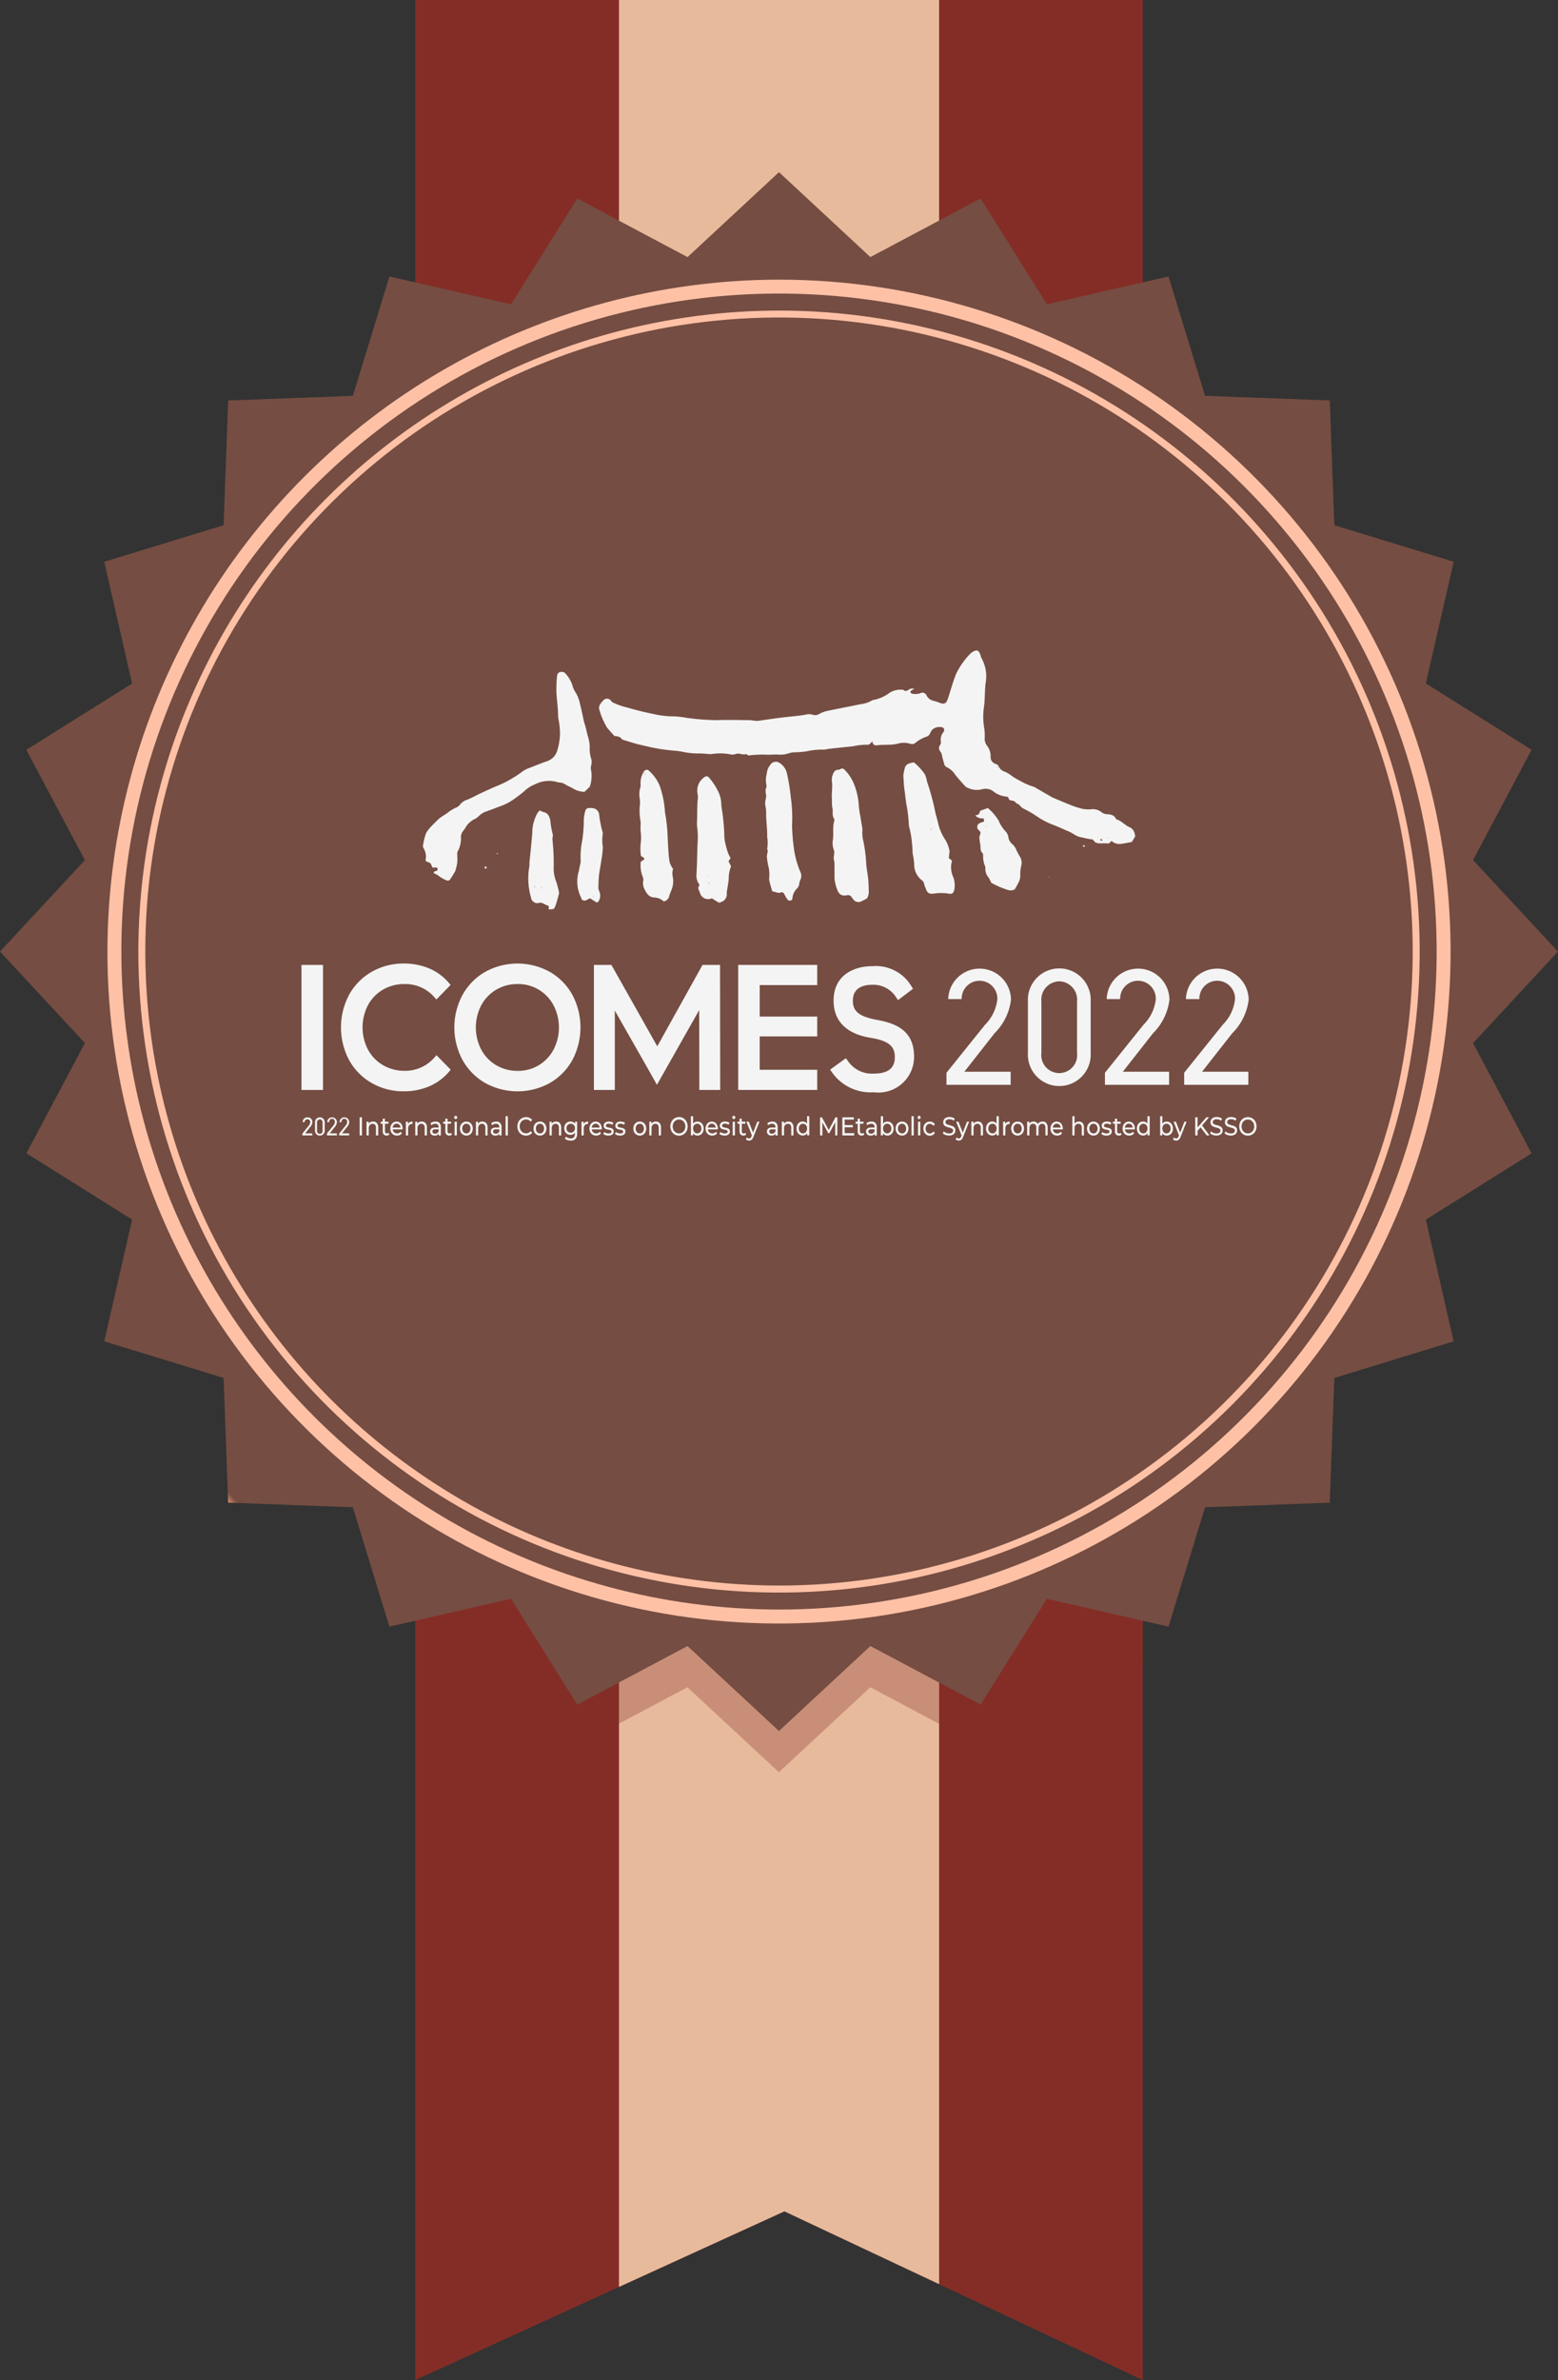 <svg xmlns="http://www.w3.org/2000/svg" xmlns:xlink="http://www.w3.org/1999/xlink" width="110.503" height="168.723" viewBox="0 0 110.503 168.723">
  <rect x="0" y="0" width="110.503" height="168.723" fill="#333333" stroke="none"/>
  <defs>
    <clipPath id="clip-path">
      <rect id="사각형_170" data-name="사각형 170" width="110.503" height="168.723" fill="none"/>
    </clipPath>
    <clipPath id="clip-path-2">
      <path id="패스_149" data-name="패스 149" d="M20.389,0V168.722l26.183-11.961,25.419,11.961V0Z" transform="translate(-20.389 -0.001)" fill="none"/>
    </clipPath>
    <linearGradient id="linear-gradient" x1="-0.51" y1="0.997" x2="-0.483" y2="0.997" gradientUnits="objectBoundingBox">
      <stop offset="0" stop-color="#842d26"/>
      <stop offset="0.057" stop-color="#96322f"/>
      <stop offset="0.149" stop-color="#ae383a"/>
      <stop offset="0.247" stop-color="#be3d42"/>
      <stop offset="0.355" stop-color="#c84047"/>
      <stop offset="0.491" stop-color="#cc4149"/>
      <stop offset="0.63" stop-color="#c84047"/>
      <stop offset="0.743" stop-color="#be3d42"/>
      <stop offset="0.845" stop-color="#ad383a"/>
      <stop offset="0.942" stop-color="#96322e"/>
      <stop offset="1" stop-color="#842d26"/>
    </linearGradient>
    <clipPath id="clip-path-3">
      <path id="패스_150" data-name="패스 150" d="M30.393,0V162.12l11.733-5.359L53.1,161.922V0Z" transform="translate(-30.393 -0.001)" fill="none"/>
    </clipPath>
    <linearGradient id="linear-gradient-2" x1="-1.649" y1="1.039" x2="-1.593" y2="1.039" gradientUnits="objectBoundingBox">
      <stop offset="0" stop-color="#e8ba9c"/>
      <stop offset="0" stop-color="#e9bc9f"/>
      <stop offset="0" stop-color="#edc4a9"/>
      <stop offset="0" stop-color="#f3d1ba"/>
      <stop offset="0" stop-color="#f5d4bd"/>
      <stop offset="0.497" stop-color="#ffe8de"/>
      <stop offset="0.64" stop-color="#fde5da"/>
      <stop offset="0.755" stop-color="#faded0"/>
      <stop offset="0.86" stop-color="#f4d2bf"/>
      <stop offset="0.959" stop-color="#ecc2a8"/>
      <stop offset="1" stop-color="#e8ba9c"/>
    </linearGradient>
    <clipPath id="clip-path-5">
      <rect id="사각형_74" data-name="사각형 74" width="51.602" height="110.504" fill="none"/>
    </clipPath>
    <clipPath id="clip-path-6">
      <path id="패스_151" data-name="패스 151" d="M71.992,18.282l-6.8,1.554-4.7-7.5-7.817,4.154L46.19,10.469,39.7,16.492l-7.816-4.154-4.7,7.5-6.8-1.554v94.877l6.795-1.554,4.7,7.5,7.816-4.151,6.487,6.022,6.484-6.022,7.817,4.151,4.7-7.5,6.8,1.556Z" transform="translate(-20.389 -10.469)" fill="none"/>
    </clipPath>
    <linearGradient id="linear-gradient-3" x1="0.001" y1="1.335" x2="0.014" y2="1.335" xlink:href="#linear-gradient"/>
    <clipPath id="clip-path-7">
      <path id="패스_152" data-name="패스 152" d="M48.764,14.471l-7.817-4.153-4.7,7.5-8.628-1.973-2.591,8.462-8.846.326-.324,8.844L7.394,36.068,9.367,44.7l-7.5,4.7,4.151,7.819L0,63.7l6.022,6.484L1.871,78l7.5,4.7L7.394,91.331l8.464,2.594.322,8.843,8.846.326,2.591,8.462,8.628-1.973,4.7,7.5,7.817-4.151,6.487,6.022,6.484-6.022,7.817,4.151,4.7-7.5,8.628,1.973,2.593-8.46,8.844-.326.326-8.843,8.462-2.594-1.973-8.626,7.5-4.7-4.151-7.816L110.5,63.7l-6.022-6.486,4.153-7.819-7.5-4.7,1.973-8.629-8.463-2.59-.325-8.846-8.844-.325-2.593-8.462-8.628,1.973-4.7-7.5-7.819,4.153L55.251,8.449Z" transform="translate(0 -8.449)" fill="none"/>
    </clipPath>
    <linearGradient id="linear-gradient-4" x1="0.145" y1="1.15" x2="0.154" y2="1.15" gradientUnits="objectBoundingBox">
      <stop offset="0" stop-color="#754d42"/>
      <stop offset="0.066" stop-color="#795044"/>
      <stop offset="0.139" stop-color="#86594a"/>
      <stop offset="0.215" stop-color="#9c6854"/>
      <stop offset="0.294" stop-color="#bb7d62"/>
      <stop offset="0.373" stop-color="#e29874"/>
      <stop offset="0.388" stop-color="#eb9e78"/>
      <stop offset="0.818" stop-color="#754d42"/>
      <stop offset="1" stop-color="#754d42"/>
    </linearGradient>
    <clipPath id="clip-path-8">
      <path id="패스_242" data-name="패스 242" d="M6.263,61.359A46.645,46.645,0,1,1,52.908,108,46.7,46.7,0,0,1,6.263,61.359m-.988,0A47.633,47.633,0,1,0,52.908,13.724,47.687,47.687,0,0,0,5.275,61.359" transform="translate(-5.275 -13.724)" fill="none"/>
    </clipPath>
    <linearGradient id="linear-gradient-5" x1="-0.08" y1="1.563" x2="-0.065" y2="1.563" gradientUnits="objectBoundingBox">
      <stop offset="0" stop-color="#8a5c4e"/>
      <stop offset="0.02" stop-color="#8e5f4f"/>
      <stop offset="0.041" stop-color="#9b6855"/>
      <stop offset="0.064" stop-color="#b1775f"/>
      <stop offset="0.087" stop-color="#d08b6c"/>
      <stop offset="0.103" stop-color="#eb9e78"/>
      <stop offset="0.152" stop-color="#ffc1a6"/>
      <stop offset="0.23" stop-color="#8a5c4e"/>
      <stop offset="0.27" stop-color="#956352"/>
      <stop offset="0.341" stop-color="#b2775f"/>
      <stop offset="0.433" stop-color="#e29774"/>
      <stop offset="0.448" stop-color="#eb9e78"/>
      <stop offset="0.509" stop-color="#ffc1a6"/>
      <stop offset="0.544" stop-color="#dea48d"/>
      <stop offset="0.584" stop-color="#bf8a76"/>
      <stop offset="0.627" stop-color="#a87664"/>
      <stop offset="0.672" stop-color="#976757"/>
      <stop offset="0.721" stop-color="#8d5e50"/>
      <stop offset="0.782" stop-color="#8a5c4e"/>
      <stop offset="0.807" stop-color="#916151"/>
      <stop offset="0.847" stop-color="#a76f5a"/>
      <stop offset="0.894" stop-color="#c98769"/>
      <stop offset="0.933" stop-color="#eb9e78"/>
      <stop offset="0.986" stop-color="#fab99b"/>
      <stop offset="1" stop-color="#ffc1a6"/>
    </linearGradient>
    <clipPath id="clip-path-9">
      <path id="패스_243" data-name="패스 243" d="M7.287,60.684a44.946,44.946,0,1,1,44.947,44.941A45,45,0,0,1,7.287,60.684m-.494,0A45.44,45.44,0,1,0,52.234,15.242,45.49,45.49,0,0,0,6.793,60.684" transform="translate(-6.793 -15.242)" fill="none"/>
    </clipPath>
    <linearGradient id="linear-gradient-6" x1="-0.108" y1="1.614" x2="-0.092" y2="1.614" xlink:href="#linear-gradient-5"/>
    <clipPath id="clip-path-10">
      <rect id="사각형_175" data-name="사각형 175" width="67.74" height="34.746" fill="#f4f4f4"/>
    </clipPath>
  </defs>
  <g id="그룹_322" data-name="그룹 322" transform="translate(-614.608)">
    <g id="그룹_317" data-name="그룹 317" transform="translate(614.608)" clip-path="url(#clip-path)">
      <g id="그룹_118" data-name="그룹 118" transform="translate(29.451 0.001)">
        <g id="그룹_117" data-name="그룹 117" clip-path="url(#clip-path-2)">
          <rect id="사각형_71" data-name="사각형 71" width="54.723" height="169.649" transform="translate(-3.129 0.058) rotate(-1.063)" fill="url(#linear-gradient)"/>
        </g>
      </g>
      <g id="그룹_120" data-name="그룹 120" transform="translate(43.901 0.001)">
        <g id="그룹_119" data-name="그룹 119" clip-path="url(#clip-path-3)">
          <rect id="사각형_72" data-name="사각형 72" width="25.705" height="162.512" transform="translate(-3.007 0.056) rotate(-1.063)" fill="url(#linear-gradient-2)"/>
        </g>
      </g>
      <g id="그룹_127" data-name="그룹 127">
        <g id="그룹_126" data-name="그룹 126" clip-path="url(#clip-path)">
          <g id="그룹_125" data-name="그룹 125" transform="translate(29.451 15.122)" opacity="0.31" style="mix-blend-mode: multiply;isolation: isolate">
            <g id="그룹_124" data-name="그룹 124">
              <g id="그룹_123" data-name="그룹 123" clip-path="url(#clip-path-5)">
                <g id="그룹_122" data-name="그룹 122" transform="translate(0)">
                  <g id="그룹_121" data-name="그룹 121" clip-path="url(#clip-path-6)">
                    <rect id="사각형_73" data-name="사각형 73" width="110.622" height="117.783" transform="translate(-54.435 45.787) rotate(-40.068)" fill="url(#linear-gradient-3)"/>
                  </g>
                </g>
              </g>
            </g>
          </g>
        </g>
      </g>
      <g id="그룹_129" data-name="그룹 129" transform="translate(0 12.204)">
        <g id="그룹_128" data-name="그룹 128" clip-path="url(#clip-path-7)">
          <rect id="사각형_76" data-name="사각형 76" width="155.698" height="155.698" transform="matrix(0.765, -0.644, 0.644, 0.765, -54.435, 45.787)" fill="url(#linear-gradient-4)"/>
        </g>
      </g>
      <g id="그룹_314" data-name="그룹 314" transform="translate(7.619 19.824)">
        <g id="그룹_313" data-name="그룹 313" clip-path="url(#clip-path-8)">
          <rect id="사각형_168" data-name="사각형 168" width="95.265" height="95.265" transform="translate(0 0)" fill="url(#linear-gradient-5)"/>
        </g>
      </g>
      <g id="그룹_316" data-name="그룹 316" transform="translate(9.812 22.016)">
        <g id="그룹_315" data-name="그룹 315" clip-path="url(#clip-path-9)">
          <rect id="사각형_169" data-name="사각형 169" width="90.88" height="90.879" transform="translate(0 0)" fill="url(#linear-gradient-6)"/>
        </g>
      </g>
    </g>
    <g id="그룹_319" data-name="그룹 319" transform="translate(635.99 46.11)" clip-path="url(#clip-path-10)">
      <path id="패스_244" data-name="패스 244" d="M104.844,8.121a.73.73,0,0,0,.49.48,2.282,2.282,0,0,1,.492.3,3.852,3.852,0,0,0,.531.315,4.63,4.63,0,0,0,1.006.445.522.522,0,0,1,.157.081l1.073.619a1.126,1.126,0,0,0,.116.065c.434.182.865.37,1.3.54a6.175,6.175,0,0,0,.834.265,2.484,2.484,0,0,0,.566.032.967.967,0,0,1,.78.212.693.693,0,0,0,.408.133c.242.023.467.053.6.311a.123.123,0,0,0,.061.064c.334.095.562.389.868.526a.658.658,0,0,1,.409.5c.01.045.018.09.034.168l-.242.4c-.253.045-.5.1-.739.13a.818.818,0,0,1-.693-.2c-.1.045-.134.2-.29.171a2.671,2.671,0,0,0-.431,0c-.2-.007-.412.015-.55-.2a.207.207,0,0,0-.144-.091,3.731,3.731,0,0,1-.636-.124,1.386,1.386,0,0,1-.642-.244,2.945,2.945,0,0,0-.553-.272c-.279-.13-.562-.25-.846-.365a5.352,5.352,0,0,1-1.066-.525,8.418,8.418,0,0,0-1.107-.654c-.189-.092-.271-.325-.487-.357a.42.42,0,0,0-.369-.208c-.061,0-.16-.063-.17-.112-.027-.149-.128-.165-.226-.17a1.7,1.7,0,0,1-.872-.368.915.915,0,0,0-.792-.149,1.481,1.481,0,0,1-1.022-.1.45.45,0,0,1-.183-.113c-.241-.268-.485-.535-.709-.82a1.456,1.456,0,0,0-.59-.527.333.333,0,0,1-.192-.239c-.049-.178-.1-.356-.144-.534a.765.765,0,0,0-.073-.261c-.148-.187-.223-.358-.047-.576a.375.375,0,0,0,.026-.224.821.821,0,0,1,.18-.647.329.329,0,0,0,.054-.125.181.181,0,0,0-.118-.218.764.764,0,0,0-.7.144.889.889,0,0,0-.171.264.43.43,0,0,1-.249.245,2.543,2.543,0,0,0-.809.45.372.372,0,0,1-.378.049,1.558,1.558,0,0,0-.9.013,3.013,3.013,0,0,1-.564.062c-.247.015-.5,0-.742.029-.216.025-.417.059-.46-.267-.216.235-.216.247-.43.241a4.062,4.062,0,0,0-.869.094c-.171.033-.346.041-.519.059-.42.045-.841.088-1.261.135a3.162,3.162,0,0,1-.345.057,5.151,5.151,0,0,0-1.258.124,5.981,5.981,0,0,1-.868.066,1.77,1.77,0,0,0-.425.085,1.644,1.644,0,0,1-.646.079c-.246-.014-.494,0-.74.01a8,8,0,0,0-1.4.048c-.043.01-.1-.044-.149-.071-.012-.007-.025-.03-.032-.028-.253.095-.5-.1-.762,0a.635.635,0,0,1-.343.027,3.838,3.838,0,0,0-1.346-.025.78.78,0,0,1-.172,0c-.261-.015-.524-.052-.784-.042A5.439,5.439,0,0,1,82.4,7.171c-.129-.023-.258-.043-.388-.055a13.184,13.184,0,0,1-1.815-.258c-.326-.079-.656-.146-.98-.232s-.644-.189-.964-.288a.215.215,0,0,1-.111-.07c-.129-.188-.33-.175-.517-.209-.17-.192-.343-.379-.508-.574a5.156,5.156,0,0,1-.572-1.339.48.48,0,0,1,.037-.264,1.338,1.338,0,0,1,.245-.322.34.34,0,0,1,.568.024.61.61,0,0,0,.254.165,6.112,6.112,0,0,0,.576.214c.678.181,1.353.383,2.04.511a6.5,6.5,0,0,0,1.6.2,6.071,6.071,0,0,1,.867.1,17.285,17.285,0,0,0,2.127.168c.773-.029,1.548-.009,2.322,0,.144,0,.289.027.434.041a.75.75,0,0,0,.171.011c.533-.073,1.064-.154,1.6-.222.462-.059.926-.1,1.389-.154.145-.017.288-.045.433-.069a.841.841,0,0,1,.475.007.568.568,0,0,0,.5-.067,2.11,2.11,0,0,1,.534-.2c.784-.166,1.572-.309,2.356-.478a2.054,2.054,0,0,0,.79-.246.449.449,0,0,1,.207-.069,2.723,2.723,0,0,0,1.1-.513,1.494,1.494,0,0,1,.957-.189c.118.118.232.085.357,0,.15-.1.153-.09.425-.087l-.283.178c-.006.127.057.172.131.181a1.088,1.088,0,0,0,.56-.027.306.306,0,0,1,.446.146.771.771,0,0,0,.557.4c.169.034.329.121.5.163a.3.3,0,0,0,.4-.189,1.277,1.277,0,0,0,.086-.212c.186-.569.342-1.153.566-1.7a5.2,5.2,0,0,1,.576-.927A3.673,3.673,0,0,1,102.8.306a1.032,1.032,0,0,1,.2-.181c.348-.215.472-.164.607.24a.8.8,0,0,0,.055.176,2.6,2.6,0,0,1,.3,1.744c-.075.585-.042,1.173-.126,1.758a4.677,4.677,0,0,0,.027,1.483,4.137,4.137,0,0,1,.032.7.776.776,0,0,0,.156.516,1.2,1.2,0,0,1,.262.771.5.5,0,0,0,.346.527c.068.026.133.063.2.1a.83.83,0,0,0-.067.1c-.006.014.014.042.022.063.015-.018.042-.034.044-.054a.679.679,0,0,0-.008-.125m7.39,5.295a.4.4,0,0,0-.105-.053c-.012,0-.033.042-.05.065a.635.635,0,0,0,.1.069c.005,0,.032-.043.06-.082m.494-.114-.016-.034-.017.033Zm-.168-.017-.032,0,.013.035ZM89.143,4.969,89.124,5l.032,0ZM98.337,3.8l.019-.029-.03,0Z" transform="translate(-55.434 0)" fill="#f4f4f4"/>
      <path id="패스_245" data-name="패스 245" d="M42.683,14.051a1.639,1.639,0,0,1-.834-.244c-.183-.115-.4-.182-.58-.31a.914.914,0,0,0-.288-.1c-.056-.015-.122,0-.173-.019a2.147,2.147,0,0,0-1.618.128,2.358,2.358,0,0,0-.782.494,8.445,8.445,0,0,1-1.037.765,4.159,4.159,0,0,1-.8.353c-.27.109-.543.209-.817.308a1.446,1.446,0,0,0-.6.368,1.063,1.063,0,0,1-.294.2,1.517,1.517,0,0,0-.639.614,1.861,1.861,0,0,1-.158.222.685.685,0,0,0-.153.426,1.861,1.861,0,0,1-.233,1.022.475.475,0,0,0-.026.224c0,.186.019.374,0,.558a4.2,4.2,0,0,1-.119.535.446.446,0,0,1-.049.125c-.1.169-.2.337-.312.5a.219.219,0,0,1-.3.1,2.436,2.436,0,0,1-.35-.183c-.1-.059-.19-.136-.289-.2-.083-.05-.173-.086-.253-.125.026-.187.179-.111.242-.185a.164.164,0,0,0,.037-.119c-.008-.037-.05-.089-.08-.092a1.8,1.8,0,0,0-.276.01l-.161-.327-.3-.12c-.018-.045-.045-.077-.038-.1a1.1,1.1,0,0,0-.115-.781c-.038-.085-.091-.151-.067-.253a5.032,5.032,0,0,1,.21-.85,2.36,2.36,0,0,1,.443-.562c.129-.146.272-.277.412-.413a1.3,1.3,0,0,1,.168-.143c.158-.108.323-.207.479-.318a3.115,3.115,0,0,1,.6-.376.659.659,0,0,0,.29-.2,1.064,1.064,0,0,1,.534-.374c.326-.128.635-.308.955-.457.4-.186.8-.373,1.207-.539a7.233,7.233,0,0,0,1.135-.585,5.353,5.353,0,0,0,.618-.42,2.249,2.249,0,0,1,.592-.286c.284-.119.572-.228.859-.339.137-.053.281-.087.414-.15a1.126,1.126,0,0,0,.6-.69,4.561,4.561,0,0,0,.2-1.182,5.206,5.206,0,0,0-.09-.967,2.711,2.711,0,0,1-.044-.273c0-.556-.08-1.107-.118-1.66a9.493,9.493,0,0,1,.038-1.159c.008-.143.052-.291.2-.333a.382.382,0,0,1,.438.131,2.471,2.471,0,0,1,.44.742,1.859,1.859,0,0,0,.281.625,2.5,2.5,0,0,1,.287.821c.109.385.177.783.267,1.174.028.12.074.235.106.354.04.148.074.3.111.446a3.467,3.467,0,0,0,.094.355,2.619,2.619,0,0,1,.1.679,2.17,2.17,0,0,0,.1.8.813.813,0,0,1,.008.454.809.809,0,0,0-.005.407,2.4,2.4,0,0,1-.074,1.053.31.31,0,0,1-.1.15c-.093.1-.194.186-.289.275" transform="translate(-22.601 -4.028)" fill="#f4f4f4"/>
      <path id="패스_246" data-name="패스 246" d="M155.581,28.8a4.037,4.037,0,0,1,.773.846,2.63,2.63,0,0,1,.154.526,17.206,17.206,0,0,1,.587,2.179c.052.24.134.474.188.714a3.419,3.419,0,0,0,.487,1.171,2.387,2.387,0,0,1,.323.8.758.758,0,0,1-.013.223c-.01.107-.021.213-.031.323l.228.179a1.64,1.64,0,0,0,.086,1.166,1.669,1.669,0,0,1,.093.771c-.036.318-.134.459-.409.4a3.38,3.38,0,0,0-1.075,0c-.354.036-.453-.056-.579-.411a.9.9,0,0,1-.079-.212.466.466,0,0,0-.2-.343,1.4,1.4,0,0,1-.521-1.122,4.927,4.927,0,0,0-.087-.642,1.538,1.538,0,0,1-.031-.228,8.013,8.013,0,0,0-.216-1.688,1.489,1.489,0,0,1-.049-.272,9.4,9.4,0,0,0-.173-1.42c-.058-.349-.084-.7-.139-1.054-.045-.282-.042-.581-.071-.872a1.024,1.024,0,0,1,.027-.322c.1-.457.084-.629.724-.719m1.213,4.7-.052.05c.017.019.033.051.052.053s.035-.032.053-.049l-.053-.054" transform="translate(-112.134 -20.858)" fill="#f4f4f4"/>
      <path id="패스_247" data-name="패스 247" d="M138.881,39.576c-.118.06-.234.124-.353.178a.452.452,0,0,1-.624-.14.718.718,0,0,1-.085-.106.3.3,0,0,0-.334-.169c-.41.1-.618-.086-.74-.494a2.4,2.4,0,0,1-.16-.763c.007-.279,0-.559,0-.838a1.743,1.743,0,0,0-.039-.413c-.062-.231.08-.449,0-.686a1.368,1.368,0,0,1-.088-.638c.09-.476-.028-.965.109-1.432a.185.185,0,0,0,0-.135c-.187-.255-.058-.568-.141-.843a3.035,3.035,0,0,1-.019-.55c-.049-.432.06-.861-.007-1.291a.882.882,0,0,1,.034-.367c.066-.226.151-.443.435-.443.068,0,.135-.057.2-.075a.217.217,0,0,1,.235.078,3.083,3.083,0,0,1,.746,1.229,4.8,4.8,0,0,1,.254,1.213,5.736,5.736,0,0,0,.119.87c.04.259.085.517.127.776a.6.6,0,0,1,.015.185,2.31,2.31,0,0,0,.068.78,10.622,10.622,0,0,1,.195,1.467c.012.4.105.8.145,1.2.03.293.034.588.045.882a.923.923,0,0,1-.137.532m0-1.113.017-.027-.028,0Z" transform="translate(-98.78 -21.989)" fill="#f4f4f4"/>
      <path id="패스_248" data-name="패스 248" d="M119.75,37.805c-.068-.237-.13-.44-.184-.646a1.49,1.49,0,0,1-.041-.273,2.385,2.385,0,0,0-.029-.77,4.718,4.718,0,0,1-.124-.726c-.041-.2.12-.391.015-.59a2.693,2.693,0,0,0,0-.865c.015-.521-.063-1.045-.074-1.568a2.41,2.41,0,0,0-.063-.68,1.435,1.435,0,0,1,.05-.5.823.823,0,0,0,.006-.27.77.77,0,0,1,.008-.455.3.3,0,0,0,.026-.179,1.633,1.633,0,0,1,.017-.819,1.16,1.16,0,0,1,.249-.63.466.466,0,0,1,.659-.14,1.211,1.211,0,0,1,.518.709,14.971,14.971,0,0,1,.283,1.733,10.6,10.6,0,0,1,.085,1.993,14.84,14.84,0,0,0,.144,1.707,6.483,6.483,0,0,0,.446,1.586.626.626,0,0,1,.014.533.971.971,0,0,0-.092.307.593.593,0,0,1-.149.327,1.062,1.062,0,0,0-.337.725c0,.127-.229.2-.319.094a1.7,1.7,0,0,1-.238-.381c-.054-.114-.149-.192-.239-.155-.241.1-.433-.065-.63-.067" transform="translate(-86.357 -20.722)" fill="#f4f4f4"/>
      <path id="패스_249" data-name="패스 249" d="M89.314,37.7a1.043,1.043,0,0,0-.036.5,1.681,1.681,0,0,1-.117,1.083,2.517,2.517,0,0,0-.122.348.5.5,0,0,1-.385.377,1.066,1.066,0,0,0-.7-.283c-.352-.022-.513-.286-.65-.547a.957.957,0,0,1-.111-.628.432.432,0,0,0-.023-.265,2.154,2.154,0,0,1-.148-1.093l.243-.164c.013-.18-.148-.137-.234-.26a3.432,3.432,0,0,1-.021-.826,3.317,3.317,0,0,0,.012-.819c-.052-.268.013-.56-.023-.834a3.886,3.886,0,0,1-.032-1.2,2.7,2.7,0,0,0-.04-.5,1.78,1.78,0,0,1,.056-.644.505.505,0,0,0,.022-.229,1.536,1.536,0,0,1,.191-.841c.081-.194.3-.272.422-.117a2.936,2.936,0,0,1,.734,1.02,6.91,6.91,0,0,1,.379,1.808.776.776,0,0,0,.014.138,11.456,11.456,0,0,1,.183,1.744c.014.307.03.616.05.924a6.564,6.564,0,0,0,.1.872,1.863,1.863,0,0,0,.234.44m-2.029-6.718c.024-.011.058-.015.069-.034s-.007-.051-.013-.077l-.09.038.034.074" transform="translate(-62.955 -22.215)" fill="#f4f4f4"/>
      <path id="패스_250" data-name="패스 250" d="M103.155,41.283l-.43-.27a.711.711,0,0,1-.178.05.6.6,0,0,1-.673-.457c-.041-.1-.08-.2-.127-.315l.1-.243a1.042,1.042,0,0,1-.21-.806c0-.216.022-.432.029-.648.015-.478.021-.956.04-1.434a5.477,5.477,0,0,0-.014-1.107,2.171,2.171,0,0,1-.024-.463c.032-.55-.009-1.1.062-1.653a1.622,1.622,0,0,0-.034-.413,1.148,1.148,0,0,1,.495-1.1.227.227,0,0,1,.348.05,4.336,4.336,0,0,1,.7,1.111,2.022,2.022,0,0,1,.147.672,4.809,4.809,0,0,0,.078.64,14.717,14.717,0,0,1,.147,1.8,2.472,2.472,0,0,0,.089.5,5.848,5.848,0,0,0,.161.577,3.474,3.474,0,0,0,.188.383l-.144.226.18.361a2.263,2.263,0,0,0-.165.842c-.013.276-.073.55-.112.825a1.043,1.043,0,0,0-.029.229.581.581,0,0,1-.445.647l0,.012a.153.153,0,0,0-.2,0Zm-.67-1.837c0-.012.013-.026.01-.035s-.018-.013-.029-.019l-.015.057.034,0m.006.545c.023-.013.058-.02.065-.04s-.016-.049-.026-.074l-.088.054.049.059m.537-1.443-.048-.008c.007.007.013.02.021.021s.018-.009.027-.014" transform="translate(-73.615 -23.44)" fill="#f4f4f4"/>
      <path id="패스_251" data-name="패스 251" d="M173.337,41.037c.242-.049.242-.049.352-.33l.536-.191a3.662,3.662,0,0,1,.762.888,2.567,2.567,0,0,0,.516.794.725.725,0,0,1,.181.414.738.738,0,0,0,.273.459,1.143,1.143,0,0,1,.3.446,4.169,4.169,0,0,0,.214.4.851.851,0,0,1,.117.709,2.377,2.377,0,0,0-.062.643,1.114,1.114,0,0,1-.129.533c-.081.164-.173.32-.253.465-.3.191-.577.021-.84-.061a6.456,6.456,0,0,1-.839-.392c-.058-.117-.109-.245-.181-.358a.966.966,0,0,1-.237-.711.427.427,0,0,0-.049-.175,1.812,1.812,0,0,1-.111-.632c0-.076,0-.186-.04-.223-.2-.176-.122-.422-.163-.636a2.416,2.416,0,0,1-.047-.316.621.621,0,0,1,.014-.315c.113-.188.018-.285-.1-.39a.663.663,0,0,1-.058-.068c-.1-.417.231-.424.446-.511.026-.128.011-.242-.1-.231a.615.615,0,0,1-.511-.213m.763.8v.038l.055-.019c-.007-.01-.012-.027-.021-.03s-.023.007-.034.011" transform="translate(-125.541 -29.345)" fill="#f4f4f4"/>
      <path id="패스_252" data-name="패스 252" d="M59.156,41.118a1.159,1.159,0,0,0,.238.117c.326.061.441.3.5.613a6.263,6.263,0,0,0,.167.956c.043.117-.038.281-.014.413a15.817,15.817,0,0,1,.081,2.088,2.635,2.635,0,0,0,.178.856,5.836,5.836,0,0,1,.2.756.28.28,0,0,1-.006.136c-.07.252-.136.505-.219.753-.11.327-.139.338-.516.322.041-.247.038-.239-.159-.3a3.452,3.452,0,0,0-.339-.162c-.109-.022-.231.039-.344.028a.478.478,0,0,1-.409-.429,4.831,4.831,0,0,1-.105-2.2,1.266,1.266,0,0,0,0-.224c.01-.137.028-.274.042-.41.04-.4.082-.8.118-1.2.022-.247.05-.494.05-.741a3.061,3.061,0,0,1,.314-1.1,1.246,1.246,0,0,1,.213-.27m.155,5.489-.052-.048c-.007.012-.024.031-.022.035a.48.48,0,0,0,.051.05l.022-.036m-.455-.089a.432.432,0,0,0-.069-.03c-.005,0-.025.028-.023.032a.418.418,0,0,0,.046.058l.046-.06" transform="translate(-42.242 -29.78)" fill="#f4f4f4"/>
      <path id="패스_253" data-name="패스 253" d="M72.352,47.21l-.484-.3c-.179.034-.329.287-.593.079a.643.643,0,0,0-.053-.155,2.525,2.525,0,0,1-.157-1.842c.042-.2.081-.391.121-.587a.364.364,0,0,0,.017-.136,5.54,5.54,0,0,1,.1-1.419,9.27,9.27,0,0,0,.119-1.38,2.447,2.447,0,0,1,.1-.73.262.262,0,0,1,.286-.232,1,1,0,0,1,.262.008.51.51,0,0,1,.442.451,7.616,7.616,0,0,0,.25,1.272.168.168,0,0,1,.006.092,3.045,3.045,0,0,0,.008.962,7.775,7.775,0,0,1-.1.874c-.05.352-.126.7-.168,1.053-.035.291-.044.586-.05.879a.657.657,0,0,0,.062.314.744.744,0,0,1-.075.74c-.01.022-.048.029-.094.054m-.235-.425c0-.01,0-.025-.006-.029a.078.078,0,0,0-.032-.008l.009.05.03-.013" transform="translate(-51.398 -29.336)" fill="#f4f4f4"/>
      <path id="패스_254" data-name="패스 254" d="M107.306,64.709c-.063.05-.125.072-.187,0l0,.013h.2Z" transform="translate(-77.578 -46.865)" fill="#f4f4f4"/>
      <path id="패스_255" data-name="패스 255" d="M201.148,50.1c-.028.039-.054.085-.06.082a.615.615,0,0,1-.1-.069c.017-.023.037-.068.05-.065a.4.4,0,0,1,.105.053" transform="translate(-145.571 -36.249)" fill="#f4f4f4"/>
      <path id="패스_256" data-name="패스 256" d="M179.036,29.452a.706.706,0,0,1,.008.125c0,.02-.029.036-.044.054-.008-.021-.028-.049-.022-.063a.819.819,0,0,1,.067-.1l-.009-.012" transform="translate(-129.625 -21.331)" fill="#f4f4f4"/>
      <path id="패스_257" data-name="패스 257" d="M203.261,49.739h-.033l.017-.033Z" transform="translate(-147.19 -35.999)" fill="#f4f4f4"/>
      <path id="패스_258" data-name="패스 258" d="M202.652,49.758l-.019.032-.013-.035Z" transform="translate(-146.749 -36.035)" fill="#f4f4f4"/>
      <path id="패스_259" data-name="패스 259" d="M122.2,18.018l.012.036-.032,0Z" transform="translate(-88.49 -13.05)" fill="#f4f4f4"/>
      <path id="패스_260" data-name="패스 260" d="M155.563,13.685l-.011-.033.03,0Z" transform="translate(-112.659 -9.888)" fill="#f4f4f4"/>
      <path id="패스_261" data-name="패스 261" d="M161.827,45.837l.053.054c-.018.018-.036.051-.053.049s-.034-.034-.052-.053l.052-.05" transform="translate(-117.167 -33.198)" fill="#f4f4f4"/>
      <path id="패스_262" data-name="패스 262" d="M145.419,59.66l-.011-.031.028,0Z" transform="translate(-105.313 -43.186)" fill="#f4f4f4"/>
      <path id="패스_263" data-name="패스 263" d="M88.147,31.507l-.034-.074.09-.038c.005.026.022.06.013.077s-.045.023-.069.034" transform="translate(-63.817 -22.739)" fill="#f4f4f4"/>
      <path id="패스_264" data-name="패스 264" d="M104.612,57.9l-.034,0,.015-.057c.01.006.026.01.029.019s-.006.023-.01.035" transform="translate(-75.741 -41.898)" fill="#f4f4f4"/>
      <path id="패스_265" data-name="패스 265" d="M104.592,59.727l-.049-.059.088-.054c.01.025.033.055.026.074s-.042.027-.065.04" transform="translate(-75.716 -43.176)" fill="#f4f4f4"/>
      <path id="패스_266" data-name="패스 266" d="M107.309,64.663h-.2a.154.154,0,0,1,.2,0" transform="translate(-77.578 -46.807)" fill="#f4f4f4"/>
      <path id="패스_267" data-name="패스 267" d="M106.545,54.771c-.009,0-.019.015-.027.013s-.014-.014-.021-.021l.048.008" transform="translate(-77.131 -39.663)" fill="#f4f4f4"/>
      <path id="패스_268" data-name="패스 268" d="M176.1,45.288c.01,0,.024-.014.034-.011s.014.019.021.03l-.055.019Z" transform="translate(-127.545 -32.792)" fill="#f4f4f4"/>
      <path id="패스_269" data-name="패스 269" d="M61.71,60.9l-.022.036a.409.409,0,0,1-.05-.05s.014-.023.022-.034l.051.048" transform="translate(-44.641 -44.071)" fill="#f4f4f4"/>
      <path id="패스_270" data-name="패스 270" d="M60.013,60.624l-.046.06a.409.409,0,0,1-.045-.058s.017-.034.022-.032a.416.416,0,0,1,.069.03" transform="translate(-43.398 -43.886)" fill="#f4f4f4"/>
      <path id="패스_271" data-name="패스 271" d="M75.039,63.18l-.03.013L75,63.143a.078.078,0,0,1,.032.008c.006,0,0,.019.006.029" transform="translate(-54.32 -45.732)" fill="#f4f4f4"/>
      <path id="패스_272" data-name="패스 272" d="M47.26,55.635c-.05.025-.088.062-.116.054a.11.11,0,0,1-.052-.094.1.1,0,0,1,.086-.057c.026,0,.047.053.082.1" transform="translate(-34.107 -40.224)" fill="#f4f4f4"/>
      <path id="패스_273" data-name="패스 273" d="M50.289,52.109l-.055.054A.507.507,0,0,1,50.2,52.1s.023-.028.03-.025a.325.325,0,0,1,.061.037" transform="translate(-36.357 -37.714)" fill="#f4f4f4"/>
      <path id="패스_274" data-name="패스 274" d="M192.168,58.211c.01,0,.022-.013.031-.01s.013.017.02.026l-.049.019,0-.034" transform="translate(-139.179 -42.152)" fill="#f4f4f4"/>
      <rect id="사각형_171" data-name="사각형 171" width="1.527" height="8.864" transform="translate(0 22.292)" fill="#f4f4f4"/>
      <path id="패스_275" data-name="패스 275" d="M13.13,82.345a2.987,2.987,0,0,1,1.53-.4,2.732,2.732,0,0,1,2.13.945l.133.148,1.008-1.028-.11-.13a3.745,3.745,0,0,0-1.406-1.04,4.576,4.576,0,0,0-1.8-.349,4.508,4.508,0,0,0-2.283.589,4.231,4.231,0,0,0-1.6,1.623,4.939,4.939,0,0,0,0,4.634,4.242,4.242,0,0,0,1.6,1.623,4.481,4.481,0,0,0,2.277.589,4.552,4.552,0,0,0,1.808-.355,3.8,3.8,0,0,0,1.411-1.046l.11-.13-1.008-1.028-.134.148a2.739,2.739,0,0,1-2.13.957,2.985,2.985,0,0,1-1.53-.4,2.829,2.829,0,0,1-1.065-1.1,3.415,3.415,0,0,1,0-3.154,2.83,2.83,0,0,1,1.065-1.1" transform="translate(-7.353 -58.297)" fill="#f4f4f4"/>
      <path id="패스_276" data-name="패스 276" d="M46.083,81.081a4.74,4.74,0,0,0-4.577,0A4.261,4.261,0,0,0,39.9,82.71a4.873,4.873,0,0,0,0,4.622,4.262,4.262,0,0,0,1.608,1.629,4.74,4.74,0,0,0,4.577,0,4.232,4.232,0,0,0,1.6-1.623,4.941,4.941,0,0,0,0-4.634,4.234,4.234,0,0,0-1.6-1.623M43.8,88.1a2.933,2.933,0,0,1-1.512-.4,2.84,2.84,0,0,1-1.06-1.1,3.416,3.416,0,0,1,0-3.155,2.84,2.84,0,0,1,1.06-1.1,2.935,2.935,0,0,1,1.512-.4,2.83,2.83,0,0,1,2.549,1.5,3.418,3.418,0,0,1,0,3.155A2.83,2.83,0,0,1,43.8,88.1" transform="translate(-28.474 -58.297)" fill="#f4f4f4"/>
      <path id="패스_277" data-name="패스 277" d="M113.859,85.912h4.079V84.506h-4.079V82.274h4.079v-1.43h-5.606v8.864h5.606V88.277h-4.079Z" transform="translate(-81.357 -58.552)" fill="#f4f4f4"/>
      <path id="패스_278" data-name="패스 278" d="M.941,121.317H.236v-.132l.423-.526a.468.468,0,0,0,.136-.282.188.188,0,0,0-.2-.2.187.187,0,0,0-.2.2H.255a.33.33,0,0,1,.345-.339.33.33,0,0,1,.345.347.626.626,0,0,1-.181.368l-.331.421H.941Z" transform="translate(-0.171 -86.939)" fill="#f4f4f4"/>
      <path id="패스_279" data-name="패스 279" d="M4.172,120.967a.345.345,0,1,1-.689,0V120.4a.345.345,0,1,1,.689,0Zm-.345-.786a.2.2,0,0,0-.2.222v.564a.2.2,0,1,0,.392,0V120.4a.2.2,0,0,0-.195-.222" transform="translate(-2.523 -86.939)" fill="#f4f4f4"/>
      <path id="패스_280" data-name="패스 280" d="M7.258,121.317H6.553v-.132l.423-.526a.468.468,0,0,0,.136-.282.2.2,0,1,0-.392,0H6.572a.345.345,0,0,1,.69.007.626.626,0,0,1-.181.368l-.331.421h.508Z" transform="translate(-4.746 -86.939)" fill="#f4f4f4"/>
      <path id="패스_281" data-name="패스 281" d="M10.417,121.317H9.712v-.132l.423-.526a.468.468,0,0,0,.136-.282.2.2,0,1,0-.392,0H9.731a.345.345,0,0,1,.69.007.626.626,0,0,1-.181.368l-.331.421h.508Z" transform="translate(-7.034 -86.939)" fill="#f4f4f4"/>
      <rect id="사각형_172" data-name="사각형 172" width="0.165" height="1.284" transform="translate(4.125 33.095)" fill="#f4f4f4"/>
      <path id="패스_282" data-name="패스 282" d="M17.462,121.227a.452.452,0,0,1,.1.315v.559H17.4v-.539a.321.321,0,0,0-.061-.213.218.218,0,0,0-.175-.071.258.258,0,0,0-.2.083.349.349,0,0,0-.074.239v.5H16.73v-.972h.152v.147a.319.319,0,0,1,.13-.116.417.417,0,0,1,.186-.04.342.342,0,0,1,.265.107" transform="translate(-12.117 -87.722)" fill="#f4f4f4"/>
      <path id="패스_283" data-name="패스 283" d="M20.968,121.51a.228.228,0,0,1-.086.05.326.326,0,0,1-.106.017.263.263,0,0,1-.2-.079.321.321,0,0,1-.073-.226v-.534h-.148v-.145H20.5v-.213h.159v.213h.251v.145h-.251v.526a.184.184,0,0,0,.036.121.125.125,0,0,0,.1.042.179.179,0,0,0,.124-.046Z" transform="translate(-14.739 -87.188)" fill="#f4f4f4"/>
      <path id="패스_284" data-name="패스 284" d="M23.75,121.674h-.709a.316.316,0,0,0,.1.206.333.333,0,0,0,.468-.039l.087.114a.386.386,0,0,1-.148.117.467.467,0,0,1-.2.041.475.475,0,0,1-.246-.063.428.428,0,0,1-.166-.177.551.551,0,0,1-.059-.257.56.56,0,0,1,.057-.255.434.434,0,0,1,.157-.177.412.412,0,0,1,.225-.063.4.4,0,0,1,.224.063.427.427,0,0,1,.154.177.586.586,0,0,1,.055.26c0,.014,0,.031,0,.053m-.62-.328a.323.323,0,0,0-.09.2H23.6a.327.327,0,0,0-.09-.2.273.273,0,0,0-.381,0" transform="translate(-16.572 -87.722)" fill="#f4f4f4"/>
      <path id="패스_285" data-name="패스 285" d="M27.112,121.164a.4.4,0,0,1,.2-.044v.171l-.036,0a.253.253,0,0,0-.2.085.363.363,0,0,0-.073.243v.484h-.159v-.972h.152v.163a.286.286,0,0,1,.122-.128" transform="translate(-19.438 -87.722)" fill="#f4f4f4"/>
      <path id="패스_286" data-name="패스 286" d="M29.983,121.227a.452.452,0,0,1,.1.315v.559h-.158v-.539a.321.321,0,0,0-.061-.213.218.218,0,0,0-.175-.071.258.258,0,0,0-.2.083.349.349,0,0,0-.074.239v.5h-.158v-.972H29.4v.147a.319.319,0,0,1,.13-.116.417.417,0,0,1,.186-.04.342.342,0,0,1,.265.107" transform="translate(-21.185 -87.722)" fill="#f4f4f4"/>
      <path id="패스_287" data-name="패스 287" d="M33.745,121.219a.407.407,0,0,1,.1.3v.587h-.15v-.128a.257.257,0,0,1-.113.1.392.392,0,0,1-.174.036.339.339,0,0,1-.235-.079.264.264,0,0,1-.088-.207.268.268,0,0,1,.084-.207.385.385,0,0,1,.267-.078h.251v-.035a.239.239,0,0,0-.059-.174.235.235,0,0,0-.175-.061.425.425,0,0,0-.152.028.381.381,0,0,0-.125.076l-.066-.132a.461.461,0,0,1,.162-.093.611.611,0,0,1,.2-.032.371.371,0,0,1,.278.1m-.158.712a.255.255,0,0,0,.1-.127v-.136h-.244q-.2,0-.2.15a.142.142,0,0,0,.051.116.216.216,0,0,0,.142.042.271.271,0,0,0,.157-.045" transform="translate(-23.959 -87.722)" fill="#f4f4f4"/>
      <path id="패스_288" data-name="패스 288" d="M37.067,121.51a.228.228,0,0,1-.086.05.326.326,0,0,1-.106.017.263.263,0,0,1-.2-.079.321.321,0,0,1-.073-.226v-.534H36.45v-.145H36.6v-.213h.159v.213h.251v.145h-.251v.526a.184.184,0,0,0,.036.121.125.125,0,0,0,.1.042.179.179,0,0,0,.124-.046Z" transform="translate(-26.399 -87.188)" fill="#f4f4f4"/>
      <path id="패스_289" data-name="패스 289" d="M39.311,119.84a.115.115,0,0,1-.03-.081.118.118,0,0,1,.03-.082.1.1,0,0,1,.077-.034.1.1,0,0,1,.077.032.111.111,0,0,1,.031.08.12.12,0,0,1-.031.083.1.1,0,0,1-.077.034.1.1,0,0,1-.077-.033m0,.22h.159v.972h-.159Z" transform="translate(-28.45 -86.653)" fill="#f4f4f4"/>
      <path id="패스_290" data-name="패스 290" d="M40.98,122.048a.444.444,0,0,1-.162-.177.586.586,0,0,1,0-.511.437.437,0,0,1,.162-.176.443.443,0,0,1,.234-.063.434.434,0,0,1,.4.239.589.589,0,0,1,0,.511.445.445,0,0,1-.162.177.431.431,0,0,1-.234.064.436.436,0,0,1-.234-.064m.385-.133a.293.293,0,0,0,.1-.121.439.439,0,0,0,0-.358.288.288,0,0,0-.1-.12.291.291,0,0,0-.3,0,.29.29,0,0,0-.106.12.431.431,0,0,0,0,.358.3.3,0,0,0,.106.121.285.285,0,0,0,.3,0" transform="translate(-29.52 -87.722)" fill="#f4f4f4"/>
      <path id="패스_291" data-name="패스 291" d="M45.585,121.227a.452.452,0,0,1,.1.315v.559h-.158v-.539a.321.321,0,0,0-.061-.213.218.218,0,0,0-.175-.071.258.258,0,0,0-.2.083.349.349,0,0,0-.074.239v.5h-.158v-.972H45v.147a.319.319,0,0,1,.13-.116.417.417,0,0,1,.186-.04.342.342,0,0,1,.265.107" transform="translate(-32.485 -87.722)" fill="#f4f4f4"/>
      <path id="패스_292" data-name="패스 292" d="M49.347,121.219a.407.407,0,0,1,.1.3v.587h-.15v-.128a.257.257,0,0,1-.113.1.392.392,0,0,1-.174.036.339.339,0,0,1-.235-.079.264.264,0,0,1-.088-.207.269.269,0,0,1,.084-.207.385.385,0,0,1,.267-.078h.251v-.035a.24.24,0,0,0-.059-.174.236.236,0,0,0-.175-.061.425.425,0,0,0-.152.028.381.381,0,0,0-.125.076l-.066-.132a.461.461,0,0,1,.162-.093.611.611,0,0,1,.2-.032.371.371,0,0,1,.278.1m-.157.712a.256.256,0,0,0,.1-.127v-.136h-.244q-.2,0-.2.15a.141.141,0,0,0,.052.116.215.215,0,0,0,.141.042.273.273,0,0,0,.157-.045" transform="translate(-35.259 -87.722)" fill="#f4f4f4"/>
      <rect id="사각형_173" data-name="사각형 173" width="0.159" height="1.361" transform="translate(14.478 33.018)" fill="#f4f4f4"/>
      <path id="패스_293" data-name="패스 293" d="M55.828,121.2a.6.6,0,0,1-.219-.235.755.755,0,0,1,0-.673.611.611,0,0,1,.781-.269.508.508,0,0,1,.191.149l-.107.116a.411.411,0,0,0-.325-.152.433.433,0,0,0-.233.064.443.443,0,0,0-.162.177.571.571,0,0,0,0,.5.442.442,0,0,0,.162.177.435.435,0,0,0,.233.064.411.411,0,0,0,.325-.154l.107.116a.517.517,0,0,1-.192.15.6.6,0,0,1-.248.051.588.588,0,0,1-.313-.085" transform="translate(-40.218 -86.889)" fill="#f4f4f4"/>
      <path id="패스_294" data-name="패스 294" d="M59.91,122.048a.444.444,0,0,1-.162-.177.586.586,0,0,1,0-.511.438.438,0,0,1,.162-.176.443.443,0,0,1,.234-.063.434.434,0,0,1,.4.239.589.589,0,0,1,0,.511.445.445,0,0,1-.162.177.43.43,0,0,1-.234.064.436.436,0,0,1-.234-.064m.385-.133a.293.293,0,0,0,.1-.121.439.439,0,0,0,0-.358.288.288,0,0,0-.1-.12.291.291,0,0,0-.3,0,.29.29,0,0,0-.106.12.431.431,0,0,0,0,.358.3.3,0,0,0,.106.121.285.285,0,0,0,.3,0" transform="translate(-43.23 -87.722)" fill="#f4f4f4"/>
      <path id="패스_295" data-name="패스 295" d="M64.515,121.227a.452.452,0,0,1,.1.315v.559h-.158v-.539a.321.321,0,0,0-.061-.213.218.218,0,0,0-.175-.071.258.258,0,0,0-.2.083.349.349,0,0,0-.074.239v.5h-.158v-.972h.152v.147a.319.319,0,0,1,.13-.116.417.417,0,0,1,.186-.04.342.342,0,0,1,.265.107" transform="translate(-46.195 -87.722)" fill="#f4f4f4"/>
      <path id="패스_296" data-name="패스 296" d="M68.5,121.13v.84a.536.536,0,0,1-.114.377.443.443,0,0,1-.34.122.738.738,0,0,1-.236-.038.457.457,0,0,1-.181-.107l.076-.136a.439.439,0,0,0,.151.093.523.523,0,0,0,.186.034.292.292,0,0,0,.227-.081.355.355,0,0,0,.074-.246v-.077a.36.36,0,0,1-.138.113.424.424,0,0,1-.178.037A.441.441,0,0,1,67.8,122a.422.422,0,0,1-.159-.167.549.549,0,0,1,0-.49.416.416,0,0,1,.159-.166.445.445,0,0,1,.227-.058.422.422,0,0,1,.184.04.35.35,0,0,1,.139.119v-.15Zm-.3.737a.282.282,0,0,0,.107-.113.341.341,0,0,0,.039-.164.315.315,0,0,0-.084-.228.314.314,0,0,0-.434,0,.316.316,0,0,0-.084.228.341.341,0,0,0,.039.164.28.28,0,0,0,.107.113.317.317,0,0,0,.31,0" transform="translate(-48.948 -87.723)" fill="#f4f4f4"/>
      <path id="패스_297" data-name="패스 297" d="M72.28,121.164a.4.4,0,0,1,.2-.044v.171l-.036,0a.253.253,0,0,0-.2.085.362.362,0,0,0-.073.243v.484h-.159v-.972h.152v.163a.286.286,0,0,1,.122-.128" transform="translate(-52.151 -87.722)" fill="#f4f4f4"/>
      <path id="패스_298" data-name="패스 298" d="M74.962,121.674h-.709a.316.316,0,0,0,.1.206.333.333,0,0,0,.468-.039l.087.114a.386.386,0,0,1-.148.117.467.467,0,0,1-.2.041.475.475,0,0,1-.246-.063.428.428,0,0,1-.166-.177.551.551,0,0,1-.059-.257.56.56,0,0,1,.057-.255.434.434,0,0,1,.157-.177.413.413,0,0,1,.225-.063.4.4,0,0,1,.224.063.427.427,0,0,1,.154.177.586.586,0,0,1,.055.26c0,.014,0,.031,0,.053m-.62-.328a.323.323,0,0,0-.09.2h.561a.327.327,0,0,0-.09-.2.273.273,0,0,0-.381,0" transform="translate(-53.663 -87.722)" fill="#f4f4f4"/>
      <path id="패스_299" data-name="패스 299" d="M77.8,122.08a.434.434,0,0,1-.155-.082l.066-.139a.454.454,0,0,0,.14.073.527.527,0,0,0,.167.028q.208,0,.208-.132a.09.09,0,0,0-.028-.07.167.167,0,0,0-.07-.038c-.028-.008-.068-.017-.12-.027a1.082,1.082,0,0,1-.172-.042.264.264,0,0,1-.115-.081.24.24,0,0,1-.048-.16.259.259,0,0,1,.1-.212.412.412,0,0,1,.266-.08.669.669,0,0,1,.175.024.45.45,0,0,1,.144.064l-.068.14a.419.419,0,0,0-.252-.077.27.27,0,0,0-.154.037.113.113,0,0,0-.053.1.1.1,0,0,0,.03.075.177.177,0,0,0,.073.041c.029.008.07.018.123.029a1.259,1.259,0,0,1,.171.043.255.255,0,0,1,.111.078.232.232,0,0,1,.046.154.252.252,0,0,1-.1.21.445.445,0,0,1-.277.078.669.669,0,0,1-.206-.032" transform="translate(-56.238 -87.722)" fill="#f4f4f4"/>
      <path id="패스_300" data-name="패스 300" d="M80.8,122.08a.434.434,0,0,1-.155-.082l.066-.139a.454.454,0,0,0,.14.073.527.527,0,0,0,.167.028q.208,0,.208-.132a.09.09,0,0,0-.028-.07.167.167,0,0,0-.07-.038c-.028-.008-.068-.017-.12-.027a1.081,1.081,0,0,1-.172-.042.264.264,0,0,1-.115-.081.24.24,0,0,1-.048-.16.259.259,0,0,1,.1-.212.412.412,0,0,1,.266-.08.669.669,0,0,1,.175.024.451.451,0,0,1,.144.064l-.068.14a.419.419,0,0,0-.252-.077.27.27,0,0,0-.154.037.113.113,0,0,0-.053.1.1.1,0,0,0,.03.075.177.177,0,0,0,.073.041c.029.008.07.018.123.029a1.258,1.258,0,0,1,.171.043.255.255,0,0,1,.111.078.232.232,0,0,1,.046.154.252.252,0,0,1-.1.21.445.445,0,0,1-.277.078.669.669,0,0,1-.206-.032" transform="translate(-58.41 -87.722)" fill="#f4f4f4"/>
      <path id="패스_301" data-name="패스 301" d="M85.585,122.048a.444.444,0,0,1-.162-.177.586.586,0,0,1,0-.511.438.438,0,0,1,.162-.176.442.442,0,0,1,.234-.063.434.434,0,0,1,.4.239.589.589,0,0,1,0,.511.445.445,0,0,1-.162.177.43.43,0,0,1-.234.064.436.436,0,0,1-.234-.064m.385-.133a.293.293,0,0,0,.1-.121.439.439,0,0,0,0-.358.288.288,0,0,0-.1-.12.291.291,0,0,0-.3,0,.29.29,0,0,0-.106.12.431.431,0,0,0,0,.358.3.3,0,0,0,.106.121.285.285,0,0,0,.3,0" transform="translate(-61.826 -87.722)" fill="#f4f4f4"/>
      <path id="패스_302" data-name="패스 302" d="M90.19,121.227a.452.452,0,0,1,.1.315v.559H90.13v-.539a.321.321,0,0,0-.061-.213.218.218,0,0,0-.175-.071.258.258,0,0,0-.2.083.349.349,0,0,0-.074.239v.5h-.158v-.972h.152v.147a.319.319,0,0,1,.13-.116.417.417,0,0,1,.186-.04.342.342,0,0,1,.265.107" transform="translate(-64.791 -87.722)" fill="#f4f4f4"/>
      <path id="패스_303" data-name="패스 303" d="M95.186,121.2a.6.6,0,0,1-.22-.236.744.744,0,0,1,0-.671.6.6,0,0,1,1.069,0,.753.753,0,0,1,0,.673.611.611,0,0,1-.848.235m.544-.142a.448.448,0,0,0,.16-.177.571.571,0,0,0,0-.5.449.449,0,0,0-.16-.177.417.417,0,0,0-.229-.064.426.426,0,0,0-.23.064.445.445,0,0,0-.162.177.571.571,0,0,0,0,.5.444.444,0,0,0,.162.177.428.428,0,0,0,.23.064.419.419,0,0,0,.229-.064" transform="translate(-68.722 -86.889)" fill="#f4f4f4"/>
      <path id="패스_304" data-name="패스 304" d="M100.862,120.186a.427.427,0,0,1,.158.174.565.565,0,0,1,.057.259.571.571,0,0,1-.057.259.427.427,0,0,1-.158.175.422.422,0,0,1-.228.062.379.379,0,0,1-.178-.042.358.358,0,0,1-.134-.123v.154h-.152v-1.361h.158v.535a.347.347,0,0,1,.132-.117.384.384,0,0,1,.173-.039.423.423,0,0,1,.228.063m-.09.732a.3.3,0,0,0,.106-.121.431.431,0,0,0,0-.358.292.292,0,0,0-.106-.12.29.29,0,0,0-.3,0,.284.284,0,0,0-.106.12.439.439,0,0,0,0,.358.289.289,0,0,0,.106.121.283.283,0,0,0,.3,0" transform="translate(-72.55 -86.726)" fill="#f4f4f4"/>
      <path id="패스_305" data-name="패스 305" d="M104.827,121.674h-.709a.316.316,0,0,0,.1.206.333.333,0,0,0,.468-.039l.087.114a.386.386,0,0,1-.148.117.467.467,0,0,1-.2.041.475.475,0,0,1-.246-.063.428.428,0,0,1-.166-.177.551.551,0,0,1-.059-.257.56.56,0,0,1,.057-.255.433.433,0,0,1,.157-.177.413.413,0,0,1,.225-.063.4.4,0,0,1,.224.063.427.427,0,0,1,.154.177.586.586,0,0,1,.055.26c0,.014,0,.031,0,.053m-.62-.328a.323.323,0,0,0-.09.2h.561a.327.327,0,0,0-.09-.2.273.273,0,0,0-.381,0" transform="translate(-75.293 -87.722)" fill="#f4f4f4"/>
      <path id="패스_306" data-name="패스 306" d="M107.669,122.08a.434.434,0,0,1-.155-.082l.066-.139a.454.454,0,0,0,.14.073.527.527,0,0,0,.167.028q.208,0,.208-.132a.09.09,0,0,0-.028-.07.166.166,0,0,0-.07-.038c-.028-.008-.068-.017-.12-.027a1.081,1.081,0,0,1-.172-.042.265.265,0,0,1-.115-.081.241.241,0,0,1-.048-.16.259.259,0,0,1,.1-.212.412.412,0,0,1,.266-.08.669.669,0,0,1,.175.024.451.451,0,0,1,.144.064l-.068.14a.419.419,0,0,0-.252-.077.27.27,0,0,0-.154.037.113.113,0,0,0-.053.1.1.1,0,0,0,.03.075.178.178,0,0,0,.073.041c.029.008.07.018.123.029a1.258,1.258,0,0,1,.171.043.255.255,0,0,1,.111.078.232.232,0,0,1,.046.154.252.252,0,0,1-.1.21.445.445,0,0,1-.277.078.669.669,0,0,1-.206-.032" transform="translate(-77.868 -87.722)" fill="#f4f4f4"/>
      <path id="패스_307" data-name="패스 307" d="M110.843,119.84a.114.114,0,0,1-.031-.081.117.117,0,0,1,.031-.082.1.1,0,0,1,.077-.034.1.1,0,0,1,.077.032.111.111,0,0,1,.031.08.12.12,0,0,1-.031.083.1.1,0,0,1-.077.034.1.1,0,0,1-.077-.033m0,.22H111v.972h-.159Z" transform="translate(-80.257 -86.653)" fill="#f4f4f4"/>
      <path id="패스_308" data-name="패스 308" d="M112.746,121.51a.228.228,0,0,1-.086.05.326.326,0,0,1-.106.017.263.263,0,0,1-.2-.079.321.321,0,0,1-.073-.226v-.534h-.148v-.145h.148v-.213h.159v.213h.251v.145h-.251v.526a.184.184,0,0,0,.036.121.125.125,0,0,0,.1.042.179.179,0,0,0,.124-.046Z" transform="translate(-81.21 -87.188)" fill="#f4f4f4"/>
      <path id="패스_309" data-name="패스 309" d="M115.285,121.154l-.424,1.069a.484.484,0,0,1-.131.209.279.279,0,0,1-.181.06.343.343,0,0,1-.125-.023.249.249,0,0,1-.1-.067l.068-.132a.211.211,0,0,0,.157.071.142.142,0,0,0,.1-.034.293.293,0,0,0,.07-.116l.028-.068-.386-.97h.165l.305.778.3-.778Z" transform="translate(-82.801 -87.747)" fill="#f4f4f4"/>
      <path id="패스_310" data-name="패스 310" d="M120.376,121.219a.407.407,0,0,1,.1.3v.587h-.15v-.128a.257.257,0,0,1-.113.1.392.392,0,0,1-.174.036.339.339,0,0,1-.235-.079.264.264,0,0,1-.088-.207.268.268,0,0,1,.084-.207.385.385,0,0,1,.267-.078h.251v-.035a.239.239,0,0,0-.059-.174.235.235,0,0,0-.175-.061.425.425,0,0,0-.152.028.381.381,0,0,0-.125.076l-.066-.132a.461.461,0,0,1,.162-.093.611.611,0,0,1,.2-.032.371.371,0,0,1,.278.1m-.158.712a.254.254,0,0,0,.1-.127v-.136h-.244q-.2,0-.2.15a.142.142,0,0,0,.051.116.216.216,0,0,0,.142.042.271.271,0,0,0,.157-.045" transform="translate(-86.702 -87.722)" fill="#f4f4f4"/>
      <path id="패스_311" data-name="패스 311" d="M124.268,121.227a.452.452,0,0,1,.1.315v.559h-.158v-.539a.321.321,0,0,0-.061-.213.218.218,0,0,0-.175-.071.258.258,0,0,0-.2.083.349.349,0,0,0-.074.239v.5h-.158v-.972h.152v.147a.319.319,0,0,1,.13-.116.417.417,0,0,1,.186-.04.342.342,0,0,1,.265.107" transform="translate(-89.472 -87.722)" fill="#f4f4f4"/>
      <path id="패스_312" data-name="패스 312" d="M128.242,119.744V121.1h-.152v-.154a.358.358,0,0,1-.134.123.38.38,0,0,1-.178.042.422.422,0,0,1-.227-.062.427.427,0,0,1-.158-.175.568.568,0,0,1-.057-.259.562.562,0,0,1,.057-.259.427.427,0,0,1,.158-.174.422.422,0,0,1,.227-.063.385.385,0,0,1,.173.039.352.352,0,0,1,.132.117v-.535Zm-.3,1.174a.29.29,0,0,0,.105-.121.439.439,0,0,0,0-.358.285.285,0,0,0-.105-.12.29.29,0,0,0-.3,0,.29.29,0,0,0-.106.12.431.431,0,0,0,0,.358.3.3,0,0,0,.106.121.284.284,0,0,0,.3,0" transform="translate(-92.224 -86.726)" fill="#f4f4f4"/>
      <path id="패스_313" data-name="패스 313" d="M134.476,121.306l0-.935-.417.78h-.076l-.418-.774v.93H133.4v-1.284h.135l.482.9.475-.9h.135l0,1.284Z" transform="translate(-96.62 -86.928)" fill="#f4f4f4"/>
      <path id="패스_314" data-name="패스 314" d="M139.959,121.147v.16h-.838v-1.284h.815v.159h-.65v.394h.579v.156h-.579v.414Z" transform="translate(-100.759 -86.928)" fill="#f4f4f4"/>
      <path id="패스_315" data-name="패스 315" d="M143.137,121.51a.228.228,0,0,1-.086.05.326.326,0,0,1-.106.017.263.263,0,0,1-.2-.079.321.321,0,0,1-.073-.226v-.534h-.148v-.145h.148v-.213h.159v.213h.251v.145h-.251v.526a.184.184,0,0,0,.036.121.125.125,0,0,0,.1.042.179.179,0,0,0,.124-.046Z" transform="translate(-103.221 -87.188)" fill="#f4f4f4"/>
      <path id="패스_316" data-name="패스 316" d="M145.871,121.219a.407.407,0,0,1,.1.3v.587h-.15v-.128a.257.257,0,0,1-.113.1.392.392,0,0,1-.174.036.339.339,0,0,1-.235-.079.264.264,0,0,1-.088-.207.268.268,0,0,1,.084-.207.385.385,0,0,1,.267-.078h.251v-.035a.239.239,0,0,0-.059-.174.234.234,0,0,0-.175-.061.425.425,0,0,0-.152.028.381.381,0,0,0-.125.076l-.066-.132a.461.461,0,0,1,.162-.093.611.611,0,0,1,.2-.032.371.371,0,0,1,.278.1m-.158.712a.254.254,0,0,0,.1-.127v-.136h-.244q-.2,0-.2.15a.142.142,0,0,0,.051.116.216.216,0,0,0,.142.042.271.271,0,0,0,.157-.045" transform="translate(-105.167 -87.722)" fill="#f4f4f4"/>
      <path id="패스_317" data-name="패스 317" d="M149.723,120.186a.427.427,0,0,1,.158.174.565.565,0,0,1,.057.259.571.571,0,0,1-.057.259.427.427,0,0,1-.158.175.422.422,0,0,1-.228.062.379.379,0,0,1-.178-.042.358.358,0,0,1-.134-.123v.154h-.152v-1.361h.158v.535a.347.347,0,0,1,.132-.117.384.384,0,0,1,.173-.039.422.422,0,0,1,.228.063m-.09.732a.3.3,0,0,0,.106-.121.431.431,0,0,0,0-.358.291.291,0,0,0-.106-.12.29.29,0,0,0-.3,0,.284.284,0,0,0-.106.12.439.439,0,0,0,0,.358.288.288,0,0,0,.106.121.283.283,0,0,0,.3,0" transform="translate(-107.938 -86.726)" fill="#f4f4f4"/>
      <path id="패스_318" data-name="패스 318" d="M153.04,122.048a.444.444,0,0,1-.162-.177.586.586,0,0,1,0-.511.437.437,0,0,1,.162-.176.443.443,0,0,1,.234-.063.434.434,0,0,1,.4.239.589.589,0,0,1,0,.511.445.445,0,0,1-.162.177.43.43,0,0,1-.234.064.436.436,0,0,1-.234-.064m.385-.133a.293.293,0,0,0,.1-.121.439.439,0,0,0,0-.358.288.288,0,0,0-.1-.12.291.291,0,0,0-.3,0,.29.29,0,0,0-.106.12.431.431,0,0,0,0,.358.3.3,0,0,0,.106.121.285.285,0,0,0,.3,0" transform="translate(-110.68 -87.722)" fill="#f4f4f4"/>
      <rect id="사각형_174" data-name="사각형 174" width="0.159" height="1.361" transform="translate(43.267 33.018)" fill="#f4f4f4"/>
      <path id="패스_319" data-name="패스 319" d="M158.512,119.84a.114.114,0,0,1-.031-.081.117.117,0,0,1,.031-.082.1.1,0,0,1,.077-.034.1.1,0,0,1,.077.032.112.112,0,0,1,.03.08.121.121,0,0,1-.03.083.1.1,0,0,1-.154,0m0,.22h.159v.972h-.159Z" transform="translate(-114.781 -86.653)" fill="#f4f4f4"/>
      <path id="패스_320" data-name="패스 320" d="M160.183,122.048a.448.448,0,0,1-.164-.177.581.581,0,0,1,0-.511.44.44,0,0,1,.164-.176.45.45,0,0,1,.238-.063.42.42,0,0,1,.212.053.361.361,0,0,1,.145.154l-.121.086a.284.284,0,0,0-.1-.1.269.269,0,0,0-.135-.035.284.284,0,0,0-.262.162.4.4,0,0,0-.039.179.4.4,0,0,0,.039.181.283.283,0,0,0,.262.162.269.269,0,0,0,.135-.035.284.284,0,0,0,.1-.1l.121.084a.367.367,0,0,1-.145.155.418.418,0,0,1-.212.054.448.448,0,0,1-.238-.064" transform="translate(-115.852 -87.722)" fill="#f4f4f4"/>
      <path id="패스_321" data-name="패스 321" d="M165.172,121.237a.508.508,0,0,1-.191-.116l.061-.143a.5.5,0,0,0,.169.107.564.564,0,0,0,.212.041.352.352,0,0,0,.215-.054.172.172,0,0,0,.071-.144.15.15,0,0,0-.039-.107.254.254,0,0,0-.1-.063,1.66,1.66,0,0,0-.161-.05,1.522,1.522,0,0,1-.21-.07.348.348,0,0,1-.137-.107.307.307,0,0,1-.057-.2.356.356,0,0,1,.049-.185.344.344,0,0,1,.148-.132.545.545,0,0,1,.246-.05.706.706,0,0,1,.2.03.514.514,0,0,1,.17.084l-.055.147a.569.569,0,0,0-.155-.078.528.528,0,0,0-.162-.026.33.33,0,0,0-.21.057.181.181,0,0,0-.07.147.148.148,0,0,0,.04.107.273.273,0,0,0,.1.064,1.428,1.428,0,0,0,.159.049,1.529,1.529,0,0,1,.21.069.357.357,0,0,1,.136.106.3.3,0,0,1,.057.192.354.354,0,0,1-.049.184.342.342,0,0,1-.15.132.567.567,0,0,1-.247.049.716.716,0,0,1-.252-.045" transform="translate(-119.489 -86.889)" fill="#f4f4f4"/>
      <path id="패스_322" data-name="패스 322" d="M169.221,121.154l-.424,1.069a.484.484,0,0,1-.131.209.279.279,0,0,1-.181.06.344.344,0,0,1-.125-.023.249.249,0,0,1-.1-.067l.068-.132a.211.211,0,0,0,.157.071.142.142,0,0,0,.1-.034.293.293,0,0,0,.07-.116l.028-.068-.386-.97h.165l.305.778.3-.778Z" transform="translate(-121.864 -87.747)" fill="#f4f4f4"/>
      <path id="패스_323" data-name="패스 323" d="M173.015,121.227a.452.452,0,0,1,.1.315v.559h-.158v-.539a.321.321,0,0,0-.061-.213.218.218,0,0,0-.175-.071.258.258,0,0,0-.2.083.349.349,0,0,0-.074.239v.5h-.158v-.972h.152v.147a.319.319,0,0,1,.13-.116.417.417,0,0,1,.186-.04.342.342,0,0,1,.265.107" transform="translate(-124.777 -87.722)" fill="#f4f4f4"/>
      <path id="패스_324" data-name="패스 324" d="M176.989,119.744V121.1h-.152v-.154a.358.358,0,0,1-.134.123.38.38,0,0,1-.178.042.422.422,0,0,1-.228-.062.426.426,0,0,1-.158-.175.567.567,0,0,1-.057-.259.561.561,0,0,1,.057-.259.427.427,0,0,1,.158-.174.422.422,0,0,1,.228-.063.385.385,0,0,1,.173.039.35.35,0,0,1,.132.117v-.535Zm-.3,1.174a.289.289,0,0,0,.106-.121.439.439,0,0,0,0-.358.284.284,0,0,0-.106-.12.29.29,0,0,0-.3,0,.29.29,0,0,0-.106.12.43.43,0,0,0,0,.358.294.294,0,0,0,.106.121.283.283,0,0,0,.3,0" transform="translate(-127.53 -86.726)" fill="#f4f4f4"/>
      <path id="패스_325" data-name="패스 325" d="M180.731,121.164a.4.4,0,0,1,.2-.044v.171l-.036,0a.253.253,0,0,0-.2.085.363.363,0,0,0-.073.243v.484h-.159v-.972h.152v.163a.286.286,0,0,1,.122-.128" transform="translate(-130.697 -87.722)" fill="#f4f4f4"/>
      <path id="패스_326" data-name="패스 326" d="M182.767,122.048a.444.444,0,0,1-.162-.177.586.586,0,0,1,0-.511.438.438,0,0,1,.162-.176.443.443,0,0,1,.234-.063.434.434,0,0,1,.4.239.589.589,0,0,1,0,.511.445.445,0,0,1-.162.177.43.43,0,0,1-.234.064.436.436,0,0,1-.234-.064m.386-.133a.293.293,0,0,0,.1-.121.439.439,0,0,0,0-.358.288.288,0,0,0-.1-.12.291.291,0,0,0-.3,0,.29.29,0,0,0-.106.12.431.431,0,0,0,0,.358.3.3,0,0,0,.106.121.285.285,0,0,0,.3,0" transform="translate(-132.21 -87.722)" fill="#f4f4f4"/>
      <path id="패스_327" data-name="패스 327" d="M188,121.226a.456.456,0,0,1,.1.315v.559h-.158v-.539a.33.33,0,0,0-.059-.213.2.2,0,0,0-.167-.071.239.239,0,0,0-.192.083.361.361,0,0,0-.071.239v.5h-.159v-.539a.33.33,0,0,0-.058-.213.205.205,0,0,0-.168-.071.239.239,0,0,0-.191.083.361.361,0,0,0-.071.239v.5h-.159v-.972h.152v.145a.318.318,0,0,1,.125-.115.385.385,0,0,1,.176-.039.357.357,0,0,1,.181.046.3.3,0,0,1,.122.134.349.349,0,0,1,.138-.132.413.413,0,0,1,.2-.048.336.336,0,0,1,.262.106" transform="translate(-135.176 -87.722)" fill="#f4f4f4"/>
      <path id="패스_328" data-name="패스 328" d="M193.558,121.674h-.71a.316.316,0,0,0,.1.206.333.333,0,0,0,.468-.039l.087.114a.386.386,0,0,1-.148.117.467.467,0,0,1-.2.041.475.475,0,0,1-.246-.063.428.428,0,0,1-.166-.177.551.551,0,0,1-.059-.257.56.56,0,0,1,.057-.255.434.434,0,0,1,.157-.177.413.413,0,0,1,.225-.063.4.4,0,0,1,.224.063.427.427,0,0,1,.154.177.586.586,0,0,1,.055.26c0,.014,0,.031,0,.053m-.62-.328a.323.323,0,0,0-.09.2h.561a.327.327,0,0,0-.09-.2.273.273,0,0,0-.381,0" transform="translate(-139.557 -87.722)" fill="#f4f4f4"/>
      <path id="패스_329" data-name="패스 329" d="M198.989,120.231a.452.452,0,0,1,.1.315v.559h-.158v-.539a.321.321,0,0,0-.061-.213.218.218,0,0,0-.175-.071.258.258,0,0,0-.2.083.349.349,0,0,0-.074.239v.5h-.158v-1.361h.158v.526a.336.336,0,0,1,.13-.108.409.409,0,0,1,.179-.039.342.342,0,0,1,.265.107" transform="translate(-143.589 -86.726)" fill="#f4f4f4"/>
      <path id="패스_330" data-name="패스 330" d="M202.277,122.048a.444.444,0,0,1-.162-.177.586.586,0,0,1,0-.511.437.437,0,0,1,.162-.176.443.443,0,0,1,.234-.063.434.434,0,0,1,.4.239.589.589,0,0,1,0,.511.445.445,0,0,1-.162.177.43.43,0,0,1-.234.064.436.436,0,0,1-.234-.064m.386-.133a.294.294,0,0,0,.1-.121.439.439,0,0,0,0-.358.289.289,0,0,0-.1-.12.292.292,0,0,0-.3,0,.29.29,0,0,0-.106.12.431.431,0,0,0,0,.358.3.3,0,0,0,.106.121.285.285,0,0,0,.3,0" transform="translate(-146.341 -87.722)" fill="#f4f4f4"/>
      <path id="패스_331" data-name="패스 331" d="M205.9,122.08a.433.433,0,0,1-.155-.082l.066-.139a.453.453,0,0,0,.14.073.527.527,0,0,0,.167.028q.208,0,.208-.132a.09.09,0,0,0-.028-.07.166.166,0,0,0-.07-.038c-.028-.008-.068-.017-.12-.027a1.082,1.082,0,0,1-.172-.042.264.264,0,0,1-.115-.081.24.24,0,0,1-.048-.16.259.259,0,0,1,.1-.212.412.412,0,0,1,.266-.08.669.669,0,0,1,.175.024.451.451,0,0,1,.144.064l-.068.14a.419.419,0,0,0-.252-.077.27.27,0,0,0-.154.037.113.113,0,0,0-.053.1.1.1,0,0,0,.03.075.178.178,0,0,0,.073.041c.029.008.07.018.123.029a1.26,1.26,0,0,1,.171.043.255.255,0,0,1,.111.078.232.232,0,0,1,.046.154.252.252,0,0,1-.1.21.445.445,0,0,1-.277.078.669.669,0,0,1-.206-.032" transform="translate(-149.015 -87.722)" fill="#f4f4f4"/>
      <path id="패스_332" data-name="패스 332" d="M209.311,121.51a.228.228,0,0,1-.086.05.326.326,0,0,1-.106.017.263.263,0,0,1-.2-.079.321.321,0,0,1-.073-.226v-.534h-.148v-.145h.148v-.213H209v.213h.251v.145H209v.526a.184.184,0,0,0,.036.121.125.125,0,0,0,.1.042.179.179,0,0,0,.124-.046Z" transform="translate(-151.148 -87.188)" fill="#f4f4f4"/>
      <path id="패스_333" data-name="패스 333" d="M212.093,121.674h-.709a.316.316,0,0,0,.1.206.333.333,0,0,0,.468-.039l.087.114a.386.386,0,0,1-.148.117.467.467,0,0,1-.2.041.475.475,0,0,1-.246-.063.428.428,0,0,1-.166-.177.551.551,0,0,1-.059-.257.56.56,0,0,1,.057-.255.434.434,0,0,1,.157-.177.412.412,0,0,1,.225-.063.4.4,0,0,1,.224.063.427.427,0,0,1,.154.177.586.586,0,0,1,.055.26c0,.014,0,.031,0,.053m-.62-.328a.323.323,0,0,0-.09.2h.561a.327.327,0,0,0-.09-.2.273.273,0,0,0-.381,0" transform="translate(-152.981 -87.722)" fill="#f4f4f4"/>
      <path id="패스_334" data-name="패스 334" d="M215.795,119.744V121.1h-.152v-.154a.358.358,0,0,1-.134.123.38.38,0,0,1-.178.042.424.424,0,0,1-.228-.062.428.428,0,0,1-.157-.175.568.568,0,0,1-.057-.259.562.562,0,0,1,.057-.259.429.429,0,0,1,.157-.174.424.424,0,0,1,.228-.063.385.385,0,0,1,.173.039.35.35,0,0,1,.132.117v-.535Zm-.3,1.174a.289.289,0,0,0,.106-.121.439.439,0,0,0,0-.358.284.284,0,0,0-.106-.12.29.29,0,0,0-.3,0,.29.29,0,0,0-.106.12.431.431,0,0,0,0,.358.3.3,0,0,0,.106.121.283.283,0,0,0,.3,0" transform="translate(-155.635 -86.726)" fill="#f4f4f4"/>
      <path id="패스_335" data-name="패스 335" d="M221.565,120.186a.427.427,0,0,1,.158.174.565.565,0,0,1,.057.259.571.571,0,0,1-.057.259.427.427,0,0,1-.158.175.422.422,0,0,1-.228.062.379.379,0,0,1-.178-.042.356.356,0,0,1-.134-.123v.154h-.152v-1.361h.158v.535a.348.348,0,0,1,.132-.117.384.384,0,0,1,.173-.039.422.422,0,0,1,.228.063m-.09.732a.3.3,0,0,0,.106-.121.431.431,0,0,0,0-.358.292.292,0,0,0-.106-.12.29.29,0,0,0-.3,0,.284.284,0,0,0-.106.12.439.439,0,0,0,0,.358.289.289,0,0,0,.106.121.283.283,0,0,0,.3,0" transform="translate(-159.97 -86.726)" fill="#f4f4f4"/>
      <path id="패스_336" data-name="패스 336" d="M225.149,121.154l-.424,1.069a.484.484,0,0,1-.131.209.279.279,0,0,1-.181.06.343.343,0,0,1-.125-.023.249.249,0,0,1-.1-.067l.068-.132a.211.211,0,0,0,.157.071.142.142,0,0,0,.1-.034.293.293,0,0,0,.07-.116l.028-.068-.386-.97h.165l.305.778.3-.778Z" transform="translate(-162.371 -87.747)" fill="#f4f4f4"/>
      <path id="패스_337" data-name="패스 337" d="M230.28,120.736l-.211.238v.332H229.9v-1.284h.165v.717l.627-.717h.188l-.494.578.525.706h-.193Z" transform="translate(-166.51 -86.928)" fill="#f4f4f4"/>
      <path id="패스_338" data-name="패스 338" d="M233.926,121.237a.508.508,0,0,1-.191-.116l.061-.143a.5.5,0,0,0,.169.107.564.564,0,0,0,.212.041.352.352,0,0,0,.215-.054.172.172,0,0,0,.071-.144.15.15,0,0,0-.039-.107.255.255,0,0,0-.1-.063,1.658,1.658,0,0,0-.161-.05,1.522,1.522,0,0,1-.21-.07.348.348,0,0,1-.137-.107.307.307,0,0,1-.057-.2.356.356,0,0,1,.049-.185.344.344,0,0,1,.148-.132.545.545,0,0,1,.246-.05.706.706,0,0,1,.2.03.514.514,0,0,1,.17.084l-.055.147a.569.569,0,0,0-.155-.078.528.528,0,0,0-.162-.026.33.33,0,0,0-.21.057.181.181,0,0,0-.07.147.148.148,0,0,0,.04.107.273.273,0,0,0,.1.064,1.425,1.425,0,0,0,.159.049,1.53,1.53,0,0,1,.21.069.358.358,0,0,1,.136.106.3.3,0,0,1,.057.192.354.354,0,0,1-.049.184.342.342,0,0,1-.15.132.567.567,0,0,1-.247.049.716.716,0,0,1-.252-.045" transform="translate(-169.285 -86.889)" fill="#f4f4f4"/>
      <path id="패스_339" data-name="패스 339" d="M237.643,121.237a.508.508,0,0,1-.191-.116l.061-.143a.5.5,0,0,0,.169.107.564.564,0,0,0,.212.041.352.352,0,0,0,.215-.054.172.172,0,0,0,.071-.144.15.15,0,0,0-.039-.107.254.254,0,0,0-.1-.063,1.658,1.658,0,0,0-.161-.05,1.52,1.52,0,0,1-.21-.07.348.348,0,0,1-.137-.107.307.307,0,0,1-.057-.2.356.356,0,0,1,.049-.185.344.344,0,0,1,.148-.132.545.545,0,0,1,.246-.05.706.706,0,0,1,.2.03.513.513,0,0,1,.17.084l-.055.147a.569.569,0,0,0-.155-.078.528.528,0,0,0-.162-.026.33.33,0,0,0-.21.057.181.181,0,0,0-.07.147.148.148,0,0,0,.04.107.273.273,0,0,0,.1.064,1.423,1.423,0,0,0,.159.049,1.531,1.531,0,0,1,.21.069.358.358,0,0,1,.136.106.3.3,0,0,1,.057.192.354.354,0,0,1-.049.184.342.342,0,0,1-.15.132.568.568,0,0,1-.247.049.716.716,0,0,1-.252-.045" transform="translate(-171.977 -86.889)" fill="#f4f4f4"/>
      <path id="패스_340" data-name="패스 340" d="M241.51,121.2a.6.6,0,0,1-.22-.236.744.744,0,0,1,0-.671.592.592,0,0,1,.536-.321.591.591,0,0,1,.533.32.753.753,0,0,1,0,.673.611.611,0,0,1-.848.235m.544-.142a.448.448,0,0,0,.16-.177.571.571,0,0,0,0-.5.449.449,0,0,0-.16-.177.417.417,0,0,0-.229-.064.426.426,0,0,0-.23.064.445.445,0,0,0-.162.177.571.571,0,0,0,0,.5.444.444,0,0,0,.162.177.428.428,0,0,0,.23.064.419.419,0,0,0,.229-.064" transform="translate(-174.698 -86.889)" fill="#f4f4f4"/>
      <path id="패스_341" data-name="패스 341" d="M170.461,89.973h-4.552v-.852l2.731-3.4a3.018,3.018,0,0,0,.877-1.822,1.265,1.265,0,1,0-2.529,0h-.955a2.226,2.226,0,0,1,4.451.047,4.04,4.04,0,0,1-1.169,2.378l-2.136,2.721h3.282Z" transform="translate(-120.161 -59.183)" fill="#f4f4f4"/>
      <path id="패스_342" data-name="패스 342" d="M191.31,87.715a2.229,2.229,0,1,1-4.451-.012v-3.62a2.229,2.229,0,1,1,4.451-.012Zm-2.226-5.075a1.3,1.3,0,0,0-1.27,1.431v3.644a1.274,1.274,0,1,0,2.529,0V84.071a1.3,1.3,0,0,0-1.259-1.431" transform="translate(-135.334 -59.184)" fill="#f4f4f4"/>
      <path id="패스_343" data-name="패스 343" d="M211.221,89.973h-4.552v-.852l2.731-3.4a3.019,3.019,0,0,0,.877-1.822,1.265,1.265,0,1,0-2.529,0h-.955a2.226,2.226,0,0,1,4.451.047,4.04,4.04,0,0,1-1.169,2.378l-2.136,2.721h3.282Z" transform="translate(-149.682 -59.183)" fill="#f4f4f4"/>
      <path id="패스_344" data-name="패스 344" d="M231.6,89.973h-4.552v-.852l2.731-3.4a3.018,3.018,0,0,0,.877-1.822,1.265,1.265,0,1,0-2.529,0h-.955a2.226,2.226,0,0,1,4.451.047,4.04,4.04,0,0,1-1.169,2.378l-2.136,2.721H231.6Z" transform="translate(-164.442 -59.183)" fill="#f4f4f4"/>
      <path id="패스_345" data-name="패스 345" d="M84.163,80.844H82.921l-3.209,5.77-3.253-5.77H75.217v8.864H76.7V84.081l2.229,3.913.759,1.348.377-.665h0l.239-.422h0l2.38-4.208.01,5.662h1.481Z" transform="translate(-54.476 -58.552)" fill="#f4f4f4"/>
      <path id="패스_346" data-name="패스 346" d="M139.335,84.978c-1.273-.239-1.725-.6-1.725-1.368,0-.976.85-1.122,1.356-1.122a1.9,1.9,0,0,1,1.738.93l.112.154,1.06-.8-.089-.145A2.941,2.941,0,0,0,139,81.167c-1.333,0-2.757.642-2.757,2.443,0,1.446.907,2.357,2.623,2.635,1.432.232,1.72.7,1.72,1.379,0,.78-.489,1.159-1.494,1.159a2.061,2.061,0,0,1-1.87-.949l-.112-.139L136,88.5l.1.15a3.34,3.34,0,0,0,2.991,1.455,2.528,2.528,0,0,0,2.86-2.528c0-1.869-1.324-2.362-2.618-2.6" transform="translate(-98.502 -58.786)" fill="#f4f4f4"/>
    </g>
  </g>
</svg>
